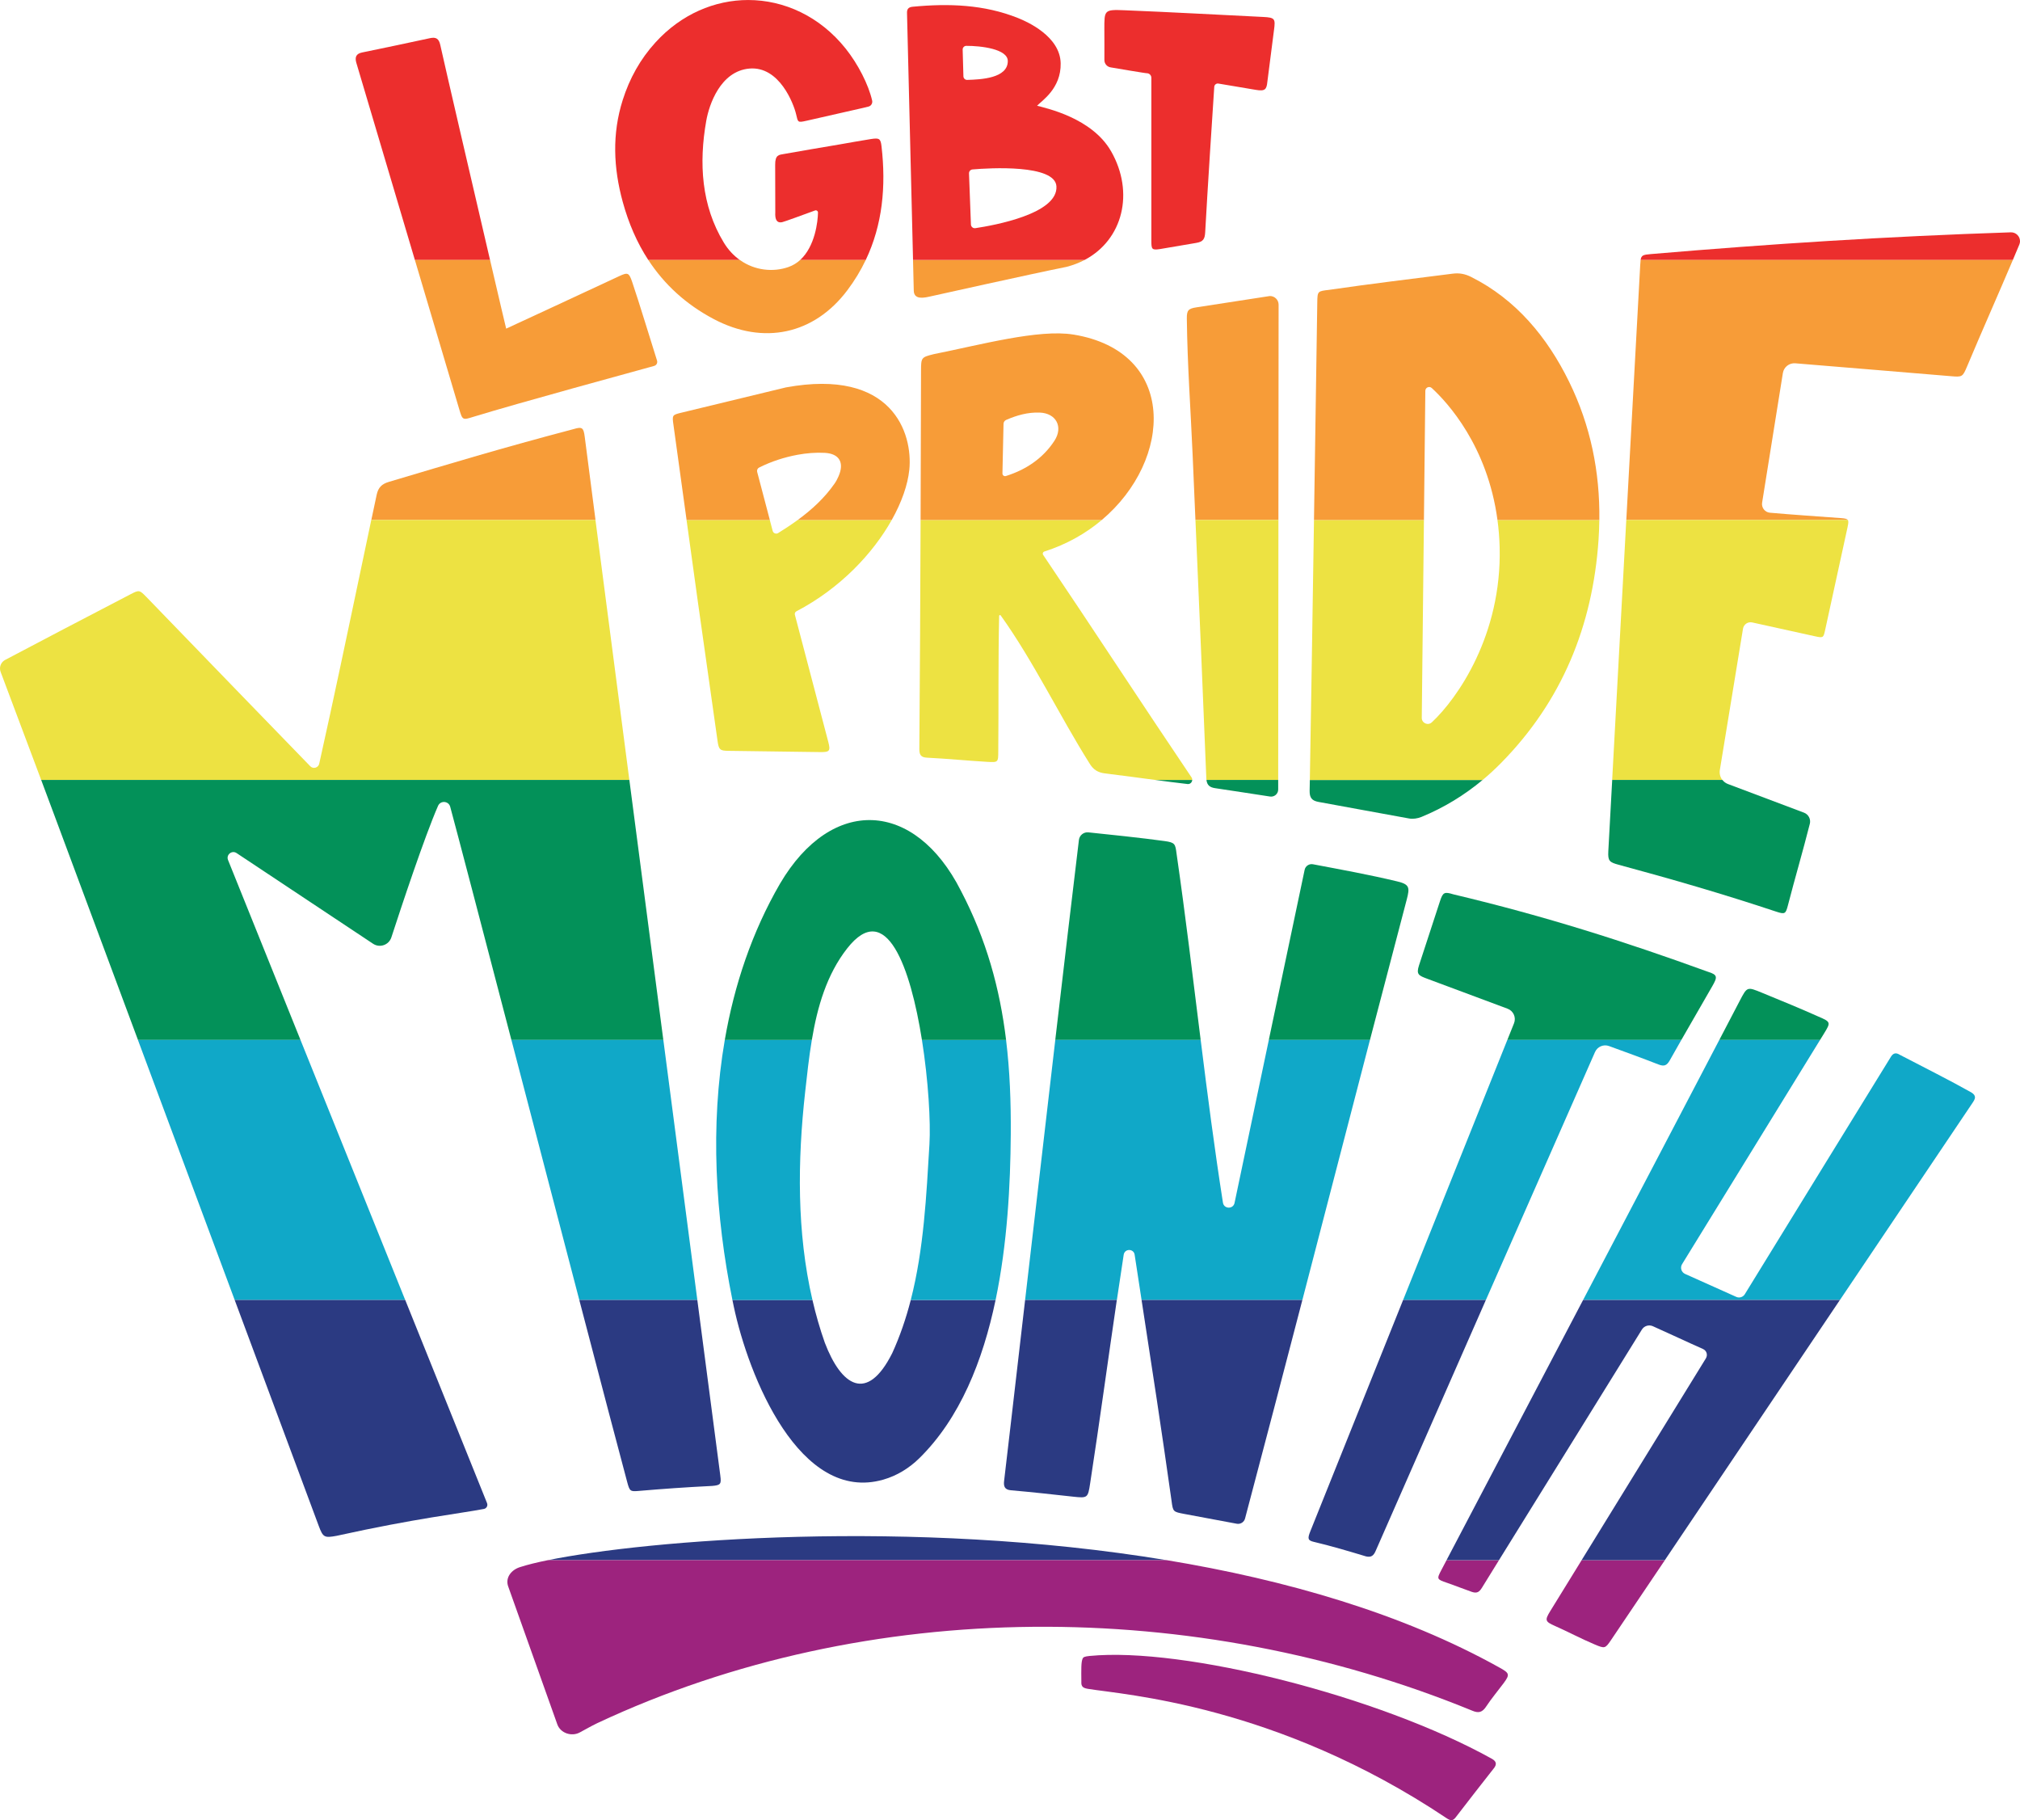 <svg xmlns="http://www.w3.org/2000/svg" width="1080" height="972.94" viewBox="0 0 1080 972.94"><g id="a"/><g id="b"><g id="c"><g id="d"><g id="e"><path d="M623.72 833.97H292.96c52.63-10.69 194.14-22.58 330.76.0z" fill="#2b3a82"/><path d="M803.98 899.65c-3.12 4.18-6.5 8.18-9.38 12.53-2.09 3.16-4.05 3.74-7.61 2.19-147.38-60.38-322.59-61.25-467.61 6.7-4.53 2.23-4.99 2.66-9.45 5.02-4.39 2.33-10.28.34-11.96-4.35-9.53-26.7-16.82-47.12-26.3-73.83-1.59-4.62 1.73-8.93 6.74-10.34 3.56-1.15 8.46-2.37 14.56-3.61h330.76c63.54 10.5 126.03 28.45 178.02 57.45 5.15 2.87 5.69 3.58 2.23 8.23z" fill="#9d237e"/><path d="M798.68 945.24c-6.86 8.71-13.66 17.45-20.42 26.24-.8 1.04-1.53 1.47-2.3 1.47s-1.6-.43-2.59-1.09c-90.69-60.66-172.78-66-191.57-69.08-2.62-.43-3.82-1.1-3.65-3.86-.05-6.55-.17-10.49.69-12.34.37-.81 1.07-1.14 3.78-1.41 50.24-4.88 154.57 21.37 215.02 54.97 2.31 1.3 2.83 2.85 1.05 5.11z" fill="#9d237e"/></g><g id="f"><path d="M318.38 277.95H198.53c.96-4.52 1.91-9.01 2.86-13.47.83-3.88 2.71-5.76 6.46-6.88 33.09-9.84 59.69-17.91 98.89-28.25 4.5-1.35 5.26-.77 5.88 4.06.86 6.77 2.9 22.49 5.77 44.53z" fill="#f79c38"/><path d="M336.49 416.92H22.02c-7.97-21.32-17.81-47.53-21.68-57.74-.23-.6-.34-1.23-.34-1.84.0-1.88 1.02-3.67 2.77-4.6 12.16-6.45 48.44-25.47 67.2-35.18 4.39-2.27 4.65-2.23 8.34 1.59 25.11 25.99 73.82 76.3 87.58 90.44 1.57 1.62 4.31.83 4.79-1.37 2.05-9.29 4.02-18.13 5.93-26.98 7.29-33.6 14.68-69.21 21.9-103.3h119.85c4.46 34.32 10.93 83.96 18.12 138.98z" fill="#ede242"/><path d="M354.65 555.9h-81.23c-15.84-60.64-29.29-112.07-32.72-124.67-.86-3.14-5.2-3.45-6.5-.46-7.29 16.7-19.58 53.81-24.95 70.29-1.33 4.1-6.21 5.8-9.8 3.41-15.5-10.3-52.43-34.83-72.97-48.47-2.52-1.67-5.69.91-4.56 3.71 12.91 32.04 25.82 64.1 38.74 96.18H73.76c-14.89-40-29.77-80-44.66-120-1.95-5.26-4.41-11.84-7.08-18.97H336.49c5.82 44.56 12.1 92.65 18.16 138.98z" fill="#039159"/><path d="M216.65 694.88H125.47c-17.24-46.32-34.48-92.65-51.72-138.98h86.91c18.64 46.28 37.29 92.59 55.98 138.98z" fill="#10a8c8"/><path d="M260.41 803.5c-14.59-36.22-29.16-72.39-43.71-108.51-.02-.04-.03-.07-.05-.11H125.47s.03.07.04.11c14.96 40.23 29.94 80.45 44.91 120.68 2.3 6.18 3.04 6.48 9.55 5.29 42.45-9.38 66.42-11.98 78.75-14.37 1.41-.27 2.21-1.76 1.68-3.09z" fill="#2b3a82"/><path d="M372.82 694.88h-63.1c-11.31-43.25-24.47-93.68-36.29-138.98h81.23c6.63 50.75 12.99 99.39 18.17 138.98z" fill="#10a8c8"/><path d="M385.13 788.84c-.22-1.61-5.12-39.04-12.29-93.85.0-.04-.01-.07-.02-.11h-63.1s.02.07.03.11c11.71 44.78 21.44 81.83 25.64 97.43 1.25 4.64 1.64 4.93 5.9 4.56 13.15-1.12 25.1-1.99 39.46-2.69 4.52-.39 4.98-.97 4.37-5.45z" fill="#2b3a82"/><path d="M641.94 555.9H564.2c4.76-40.74 9.26-78.91 12.65-106.93.3-2.49 2.55-4.29 5.05-4.04 9.03.92 29.44 3.06 40.88 4.67 5.51.77 5.6 1.58 6.28 6.76 4.76 32.97 8.74 66.3 12.88 99.54z" fill="#039159"/><path d="M752.13 480.79c-6.67 25.32-13.22 50.31-19.68 75.11h-54.08c6.36-30.29 12.74-60.64 19.16-90.96.43-2.03 2.41-3.34 4.45-2.96 15.27 2.9 29.92 5.54 45.11 9.18 6.56 1.57 6.7 3.28 5.04 9.62z" fill="#039159"/><path d="M732.44 555.9c-12.16 46.65-24.06 92.65-36.12 138.98h-85.98c-1.21-7.9-2.44-15.94-3.7-24.19-.51-3.35-5.33-3.35-5.85.0-1.28 8.25-2.49 16.29-3.65 24.2h-49.06c4.86-42.05 10.66-92.2 16.13-138.98h77.74c3.63 29.15 7.39 58.22 11.9 86.96.54 3.45 5.47 3.59 6.2.17 6.12-28.96 12.22-58.02 18.33-87.13h54.08z" fill="#10a8c8"/><path d="M548.07 694.88v.11c-5.92 51.05-10.41 90.12-11.22 96.62-.36 2.94.33 4.71 3.62 5 11.94 1.05 22 2.18 33.01 3.39 8.08.89 8.17.79 9.39-7.2 5.27-34.31 9.39-64.94 14.23-97.81.0-.04.01-.07.02-.11h-49.06z" fill="#2b3a82"/><path d="M610.34 694.88s.01.07.02.11c5.56 36.15 10.7 69.47 16.02 107.31.76 5.82.84 5.82 6.76 6.95l28.11 5.25c1.98.37 3.91-.85 4.42-2.8 10.47-39.5 20.6-78.22 30.62-116.71.01-.04.02-.07.03-.11h-85.98z" fill="#2b3a82"/><path d="M486.95 694.88s-.02.07-.03.11c-2.49 9.68-5.7 19.17-9.89 28.33-13.45 26.76-27.21 17.56-36.05-5.62-2.63-7.46-4.81-15.05-6.58-22.72-.01-.04-.02-.07-.03-.11h-42.78s.02.07.02.11c.23 1.12.46 2.23.69 3.35 7.83 37.13 35.22 105.48 80.01 92.58 7.28-2.09 13.83-6.14 19.23-11.45 21.73-21.37 33.95-52.1 40.73-84.47.0-.04.02-.07.02-.11h-45.35z" fill="#2b3a82"/><path d="M540.41 606.43c-.19 26.75-1.8 58.31-8.11 88.45h-45.35c6.99-27.21 8.35-55.95 9.98-83.25.7-11.75-.57-34.01-4.01-55.73h44.98c2 16.37 2.64 33.14 2.51 50.53z" fill="#10a8c8"/><path d="M434.37 694.88h-42.78c-9.13-45.01-11.98-93.17-4.08-138.98h46.54c-1.56 9.31-2.56 18.72-3.57 27.82-4.08 36.72-4.51 74.92 3.89 111.16z" fill="#10a8c8"/><path d="M537.9 555.9h-44.98c-6.11-38.6-19.06-75.54-39.92-49.01-10.99 13.99-15.99 31.3-18.95 49.01h-46.54c5.05-29.27 14.49-57.58 29.49-83.49 27.71-47.15 72.19-44.77 96.73 3.7 13.7 26.13 20.84 52.4 24.18 79.79z" fill="#039159"/><path d="M975.19 552.51c-.67 1.08-1.36 2.21-2.09 3.39h-53.87c3.97-7.59 7.63-14.6 10.91-20.89 4.02-7.7 3.95-7.6 11.92-4.34 10.49 4.3 20.37 8.35 30.13 12.72 6.71 2.86 6.7 3.11 3 9.11z" fill="#039159"/><path d="M1055.93 586.57c0 1.09-.8 2.2-1.6 3.39-5.11 7.58-35.42 52.63-70.59 104.91h-137.32c25.86-49.28 53.12-101.3 72.81-138.98h53.87c-20.32 32.99-62.88 102.15-73.78 119.87-1.14 1.86-.39 4.3 1.6 5.2 9.12 4.09 18.09 8.11 27.37 12.27 1.66.75 3.62.15 4.57-1.4 12.22-19.87 77.46-125.96 78.22-127.1 1.19-1.79 2.58-2.17 4.54-.96 12.34 6.43 26.62 13.57 38.34 20.17 1.45.88 1.97 1.74 1.97 2.62z" fill="#10a8c8"/><path d="M801.44 833.97c-4.14 6.68-7.32 11.83-9.09 14.71-1.42 2.32-2.7 3.18-5.44 2.24-4.46-1.54-8.96-3.37-13.28-4.85-5.49-1.88-5.55-1.98-2.93-6.96.61-1.16 1.52-2.89 2.7-5.13h28.04z" fill="#9d237e"/><path d="M890.13 833.97c-15.08 22.4-25.83 38.35-28.68 42.55-3.21 4.74-3.4 4.78-8.72 2.56-7.22-3.02-14.7-7.01-21.38-9.95-5.22-2.3-5.52-3.04-2.54-7.87 4.81-7.8 10.58-17.16 16.82-27.29h44.49z" fill="#9d237e"/><path d="M846.42 694.88s-.04.07-.06.11c-32.52 62-62.8 119.65-72.96 138.97h28.04c20.84-33.65 65.89-106.18 76.39-123.23 1.22-1.99 3.73-2.77 5.86-1.83 8.53 3.79 18.51 8.53 26.74 12.15 2.05.9 2.77 3.2 1.59 5.11-8.75 14.2-41.36 67.18-66.39 107.79h44.49c24.76-36.77 61.2-90.92 93.53-138.97.02-.04.05-.07.07-.11h-137.32z" fill="#2b3a82"/><path d="M915.43 527.25c-5.49 9.56-11.03 19.08-16.5 28.65H805.9c1.44-3.58 2.64-6.58 3.58-8.92 1.24-3.1-.31-6.61-3.44-7.78-10.48-3.93-42.76-15.94-42.76-15.94-4.77-1.77-6.18-2.35-4.62-7.18 3.72-11.47 7.46-22.93 11.24-34.38 1.56-4.72 2.32-5.13 7.11-3.65 49.6 11.79 91.57 25.23 136.15 41.4 5.27 1.63 5.13 2.82 2.28 7.8z" fill="#039159"/><path d="M898.93 555.9c-2.05 3.59-4.1 7.19-6.12 10.8-1.6 2.85-3.01 3.51-6.13 2.29-8.65-3.38-17.38-6.54-26.4-9.83-2.94-1.08-6.22.31-7.49 3.18-7.65 17.3-33.1 75.13-58.35 132.54h-44.25c21.94-54.72 45.12-112.57 55.71-138.98h93.03z" fill="#10a8c8"/><path d="M750.19 694.88s-.03.07-.05.11c-24.41 60.89-47.26 117.87-49.46 123.28-1.7 4.18-1.53 5.14 1.83 5.94 9.85 2.34 18.55 4.95 27.82 7.74 2.86.71 4.14-.51 5.19-2.97 1.16-2.73 29.87-68.07 58.87-134 .02-.04.04-.07.05-.11h-44.25z" fill="#2b3a82"/></g><g id="g"><path d="M1080 128.81v.34c-.03.53-.14 1.06-.37 1.6-1.13 2.72-2.29 5.47-3.46 8.23h-199.01c.38-2.57 1.39-2.81 5.45-3.16 64.35-5.47 125.32-9.41 192.44-11.63 2.77-.09 4.89 2.1 4.95 4.62z" fill="#ec2e2d"/><path d="M1076.17 138.98c-7.97 18.81-16.65 38.25-24.45 56.86-2.42 5.73-2.64 5.76-8.74 5.24-27.97-2.37-55.1-4.54-83.11-6.88-3.24-.27-6.14 2-6.65 5.21-3.7 23.12-7.38 46.09-11.1 69.3-.42 2.65 1.49 5.12 4.18 5.36 12.82 1.12 25.02 1.91 37.89 2.87 2.12.16 3.26.35 3.74 1.02H869.51c2.46-45.28 4.93-90.61 7.44-136.31.06-1.09.12-1.97.22-2.67h199.01z" fill="#f79c38"/><path d="M987.84 281.64c-4 18.47-8.02 36.93-12.08 55.39-.86 3.94-1.1 4.03-5.4 3.08-11.03-2.42-22.05-4.86-33.53-7.39-2.3-.51-4.55 1.02-4.93 3.34-4.14 25.24-8.23 50.25-12.38 75.54-.32 1.94.21 3.86 1.36 5.32h-58.93c2.53-46.51 5.03-92.72 7.55-138.98h118.42c.46.64.33 1.74-.09 3.69z" fill="#ede242"/><path d="M967.62 440.39c-3.9 15.37-7.73 28.21-11.65 43.35-1.23 4.76-1.56 5.15-6.39 3.54-28.93-9.6-55.22-17.21-84.17-25.03-4.91-1.33-5.79-2.03-5.52-7.18.69-12.75 1.39-25.46 2.08-38.16h58.93c.75.97 1.77 1.74 2.98 2.19 13.64 5.13 27.09 10.2 40.63 15.3 2.41.91 3.75 3.48 3.12 5.97z" fill="#039159"/><path d="M792.68 416.92c-9.83 8.19-20.74 14.86-32.77 19.79-1.97.8-4.43 1.18-6.5.81-16.19-2.91-32.27-5.93-48.46-8.86-3.59-.65-4.82-2.28-4.75-6.02.03-1.62.07-3.53.11-5.71h92.37z" fill="#039159"/><path d="M855.09 277.95c-.04 3.55-.19 7.11-.43 10.69-3.13 45.86-19.55 86.15-52.11 119.2-3.16 3.21-6.45 6.24-9.87 9.09h-92.37c.45-24.61 1.37-83.19 2.22-138.98h58.78c-.39 35.19-.77 70.31-1.16 105.77-.03 2.81 3.32 4.31 5.38 2.39 13.6-12.66 37.48-46.64 36.26-93.57-.13-5.09-.53-9.95-1.16-14.59h54.46z" fill="#ede242"/><path d="M855.09 277.95h-54.46c-5.3-39.55-26.72-62.82-35.14-70.54-1.31-1.2-3.41-.28-3.43 1.49-.26 23.12-.51 46.1-.75 69.04h-58.78c.76-49.51 1.47-96.82 1.76-116.22.09-6.14.18-6.06 6.29-6.78 22.43-3.27 43.81-5.82 66.15-8.66 3.64-.47 6.71.19 9.84 1.76 23.99 12.03 40.66 32.2 52.35 55.99 11.52 23.45 16.5 48.26 16.18 73.9z" fill="#f79c38"/><path d="M637.43 416.92c-.06 1.23-1.11 2.34-2.49 2.18-5.78-.67-11.53-1.42-17.26-2.18h19.76z" fill="#039159"/><path d="M637.43 416.92h-19.76c-8.92-1.18-17.81-2.4-26.81-3.49-3.92-.47-6.38-2.03-8.43-5.5-15.94-25.34-30.04-54.75-47.41-78.97-.25-.35-.81-.18-.82.25-.54 23.18-.24 49.23-.47 72.42-.02 5.89-.03 5.95-6.02 5.6-10.73-.64-21.4-1.69-32.14-2.23-3.28-.16-4.06-1.65-4.04-4.62.32-40.24.52-81.44.67-122.44h96.89c-8.53 7.2-18.87 13.1-30.74 16.87-.76.24-1.08 1.13-.63 1.79 26.2 38.8 53.27 80.34 79.33 118.93.3.44.42.92.39 1.39z" fill="#ede242"/><path d="M573.89 178.84c-18.59-3.04-50.08 5.58-74.62 10.46-6.72 1.67-6.82 1.81-6.84 8.94-.07 26.27-.14 52.94-.23 79.7h96.89c38.11-32.11 40.49-90-15.19-99.11zm-10.14 56.78c-6.22 9.54-15.43 15.54-25.95 18.84-.93.29-1.86-.41-1.84-1.38l.58-26.54c.02-.9.56-1.7 1.39-2.07 5.69-2.48 11.61-4.16 17.92-3.93 8.85.32 12.72 7.69 7.9 15.08z" fill="#f79c38"/><path d="M424.98 328.6c2.82 10.75 5.56 21.18 8.31 31.61 3.19 12.13 6.4 24.25 9.56 36.38 1.25 4.79.72 5.49-4.21 5.43-16.46-.19-32.92-.42-49.38-.67-4.27-.07-4.94-.61-5.58-5.02-3.53-24.67-7.02-49.35-10.48-74.03-2.05-14.64-4.09-29.48-6.13-44.34h44.51c.51 1.92 1.02 3.86 1.53 5.81.33 1.28 1.82 1.87 2.94 1.17 3.62-2.25 7.11-4.55 10.44-6.98h50.27c-9.96 17.74-27.39 36.47-50.96 48.81-.67.35-1.01 1.11-.82 1.84z" fill="#ede242"/><path d="M486.15 251.21c-.81 7.85-4 17.15-9.38 26.74H426.5c7.57-5.53 14.32-11.72 19.73-19.49.83-1.19 1.51-2.52 2.1-3.86 3.16-7.21.53-12.08-7.31-12.53-4.82-.27-9.79.15-14.55 1.02-7.12 1.32-14.01 3.53-20.63 6.85-.84.42-1.26 1.39-1.02 2.3 2.26 8.59 4.48 17 6.77 25.71h-44.51c-2.34-17.05-4.68-34.13-7.03-50.94-.71-5.05-.62-5.23 4.1-6.37l56.02-13.55c56.73-10.39 68.02 24.26 65.99 44.13z" fill="#f79c38"/><path d="M683.61 162.87l-.1 115.08h-44.37c-.49-11.42-.98-22.83-1.47-34.2-1.09-25.23-2.81-48.16-3.13-73.41-.06-4.49.8-5.39 5.18-6.06l39.17-6.04c2.59-.07 4.72 2.04 4.72 4.63z" fill="#f79c38"/><path d="M683.51 277.95l-.12 138.98h-38.36c-.04-.3-.06-.62-.07-.97-1.81-45.76-3.83-92.05-5.81-138.01h44.37z" fill="#ede242"/><path d="M683.39 416.92v5.12c0 2.32-2.07 4.09-4.37 3.74-9.87-1.49-19.09-2.97-29.29-4.46-2.94-.43-4.34-1.6-4.69-4.4h38.36z" fill="#039159"/></g><g id="h"><path d="M464.35 56.97c-1.34.33-2.69.66-4.05.97-9.69 2.21-19.37 4.44-29.06 6.6-4.85 1.08-4.55.95-5.64-3.65-1.23-5.19-8.83-25.69-25-24.23-15.51 1.41-21.48 19.38-22.98 27.82-4.04 22.74-2.62 45.45 9.35 65.16 2.39 3.95 5.34 7.04 8.58 9.34h-48.93c-6.03-9.22-10.54-19.63-13.67-31.07-4.97-18.14-5.77-36.32.0-54.47 3.65-11.5 9.37-21.84 17.52-30.78 13.8-15.15 31.72-22.65 49.55-22.65 19.21.0 38.33 8.71 52.11 25.96 6.64 8.31 12.25 19.32 14.17 27.79.32 1.43-.54 2.86-1.96 3.22z" fill="#ec2e2d"/><path d="M462.87 138.98H427.8c8.02-7.29 9.46-20.67 9.54-25.35.01-.83-.81-1.41-1.59-1.12-5.77 2.11-16.49 6.05-17.63 6.27-2.65.52-3.86-1.18-3.61-5.35l-.06-25.29c-.07-5.44 2.09-5.36 4.52-5.8 9.94-1.79 19.91-3.43 29.87-5.13 5.62-.96 11.22-2.02 16.86-2.89 4.35-.67 5.13-.27 5.6 3.85 2.5 21.5.52 42.03-8.43 60.81z" fill="#ec2e2d"/><path d="M462.87 138.98c-2.65 5.55-5.9 10.96-9.83 16.18-17.78 23.62-44.8 29.45-71.44 15.39-14.93-7.88-26.46-18.55-34.96-31.57h48.93c8.01 5.69 17.87 6.59 25.96 3.76 2.44-.86 4.52-2.16 6.28-3.76h35.07z" fill="#f79c38"/><path d="M579.83 138.98c-2.88 1.51-6.05 2.74-9.48 3.64-17.96 3.58-73.61 15.98-73.61 15.98-4.82 1.1-8.09.73-8.19-3.27-.07-3-.21-8.77-.4-16.35h91.69z" fill="#f79c38"/><path d="M594.05 80.88c-10.19-17.88-34.71-23.02-39.58-24.37 2.46-2.63 12.9-9.15 12.62-22.7-.3-14.42-17.89-22.2-22.81-24.17-18.15-7.27-37.12-7.87-56.31-6.04-2.34.22-3.13 1.32-3.03 3.45.05.96 2.25 91.81 3.22 131.92h91.69c20.57-10.8 26.77-36.08 14.21-58.09zm-78.96-40.07-.4-14.29c-.03-1.1.85-2.01 1.95-2.01 7.71-.03 22.18 1.61 22.18 8.13.0 9.22-14.36 9.86-21.72 10.07-1.08.03-1.98-.82-2.01-1.9zm6.39 81.15c-1.22.19-2.32-.73-2.37-1.96l-1.03-27.3c-.04-1.1.78-2.04 1.88-2.13 9.18-.81 44.1-2.8 44.86 8.99.96 14.78-33.5 20.92-43.34 22.4z" fill="#ec2e2d"/><path d="M262.01 138.98h-40.19c-15.75-53.01-31.16-104.88-31.36-105.59-.77-2.84-.07-4.69 3.14-5.34 12.13-2.48 24.24-5.05 36.34-7.66 3.17-.68 4.71.26 5.45 3.62 2.28 10.38 16.93 73.49 26.61 114.96z" fill="#ec2e2d"/><path d="M349.8 195.58c-10.94 3.03-72.39 19.77-96.79 27.25-5.64 1.79-5.76 1.72-7.44-3.95-6.39-21.5-15.12-50.88-23.75-79.92h40.19c4.86 20.84 8.46 36.23 8.62 36.71 1.96-.86 42.03-19.48 60.34-28.01 4.7-2.19 5.31-1.94 7 2.98 3.62 10.55 11.06 35.13 13.31 42.08.39 1.19-.26 2.52-1.47 2.85z" fill="#f79c38"/><path d="M681.15 16.03c-1.16 9.21-2.35 18.41-3.54 27.61-.41 4.19-1.21 5.25-6.27 4.38-6.53-1.13-13.07-2.21-19.91-3.35-1.11-.19-2.14.62-2.22 1.74-.76 11.14-3.75 57.44-4.85 77.76-.19 3.51-.99 5.06-4.83 5.68-3.37.54-12.83 2.23-19.43 3.3-4.38.66-4.51.0-4.52-4.66-.02-21.3.0-86.9.0-86.9.0-1.21-.88-2.23-2.06-2.42.05.23-19.72-3.16-19.72-3.16-1.92-.31-3.34-1.97-3.33-3.92.0-5.52.03-10.89-.02-16.26-.02-10.48-.11-10.79 10.75-10.35 24.73 1 49.44 2.37 74.17 3.58 6.32.31 6.58 1 5.79 6.95z" fill="#ec2e2d"/></g></g></g></g></svg>